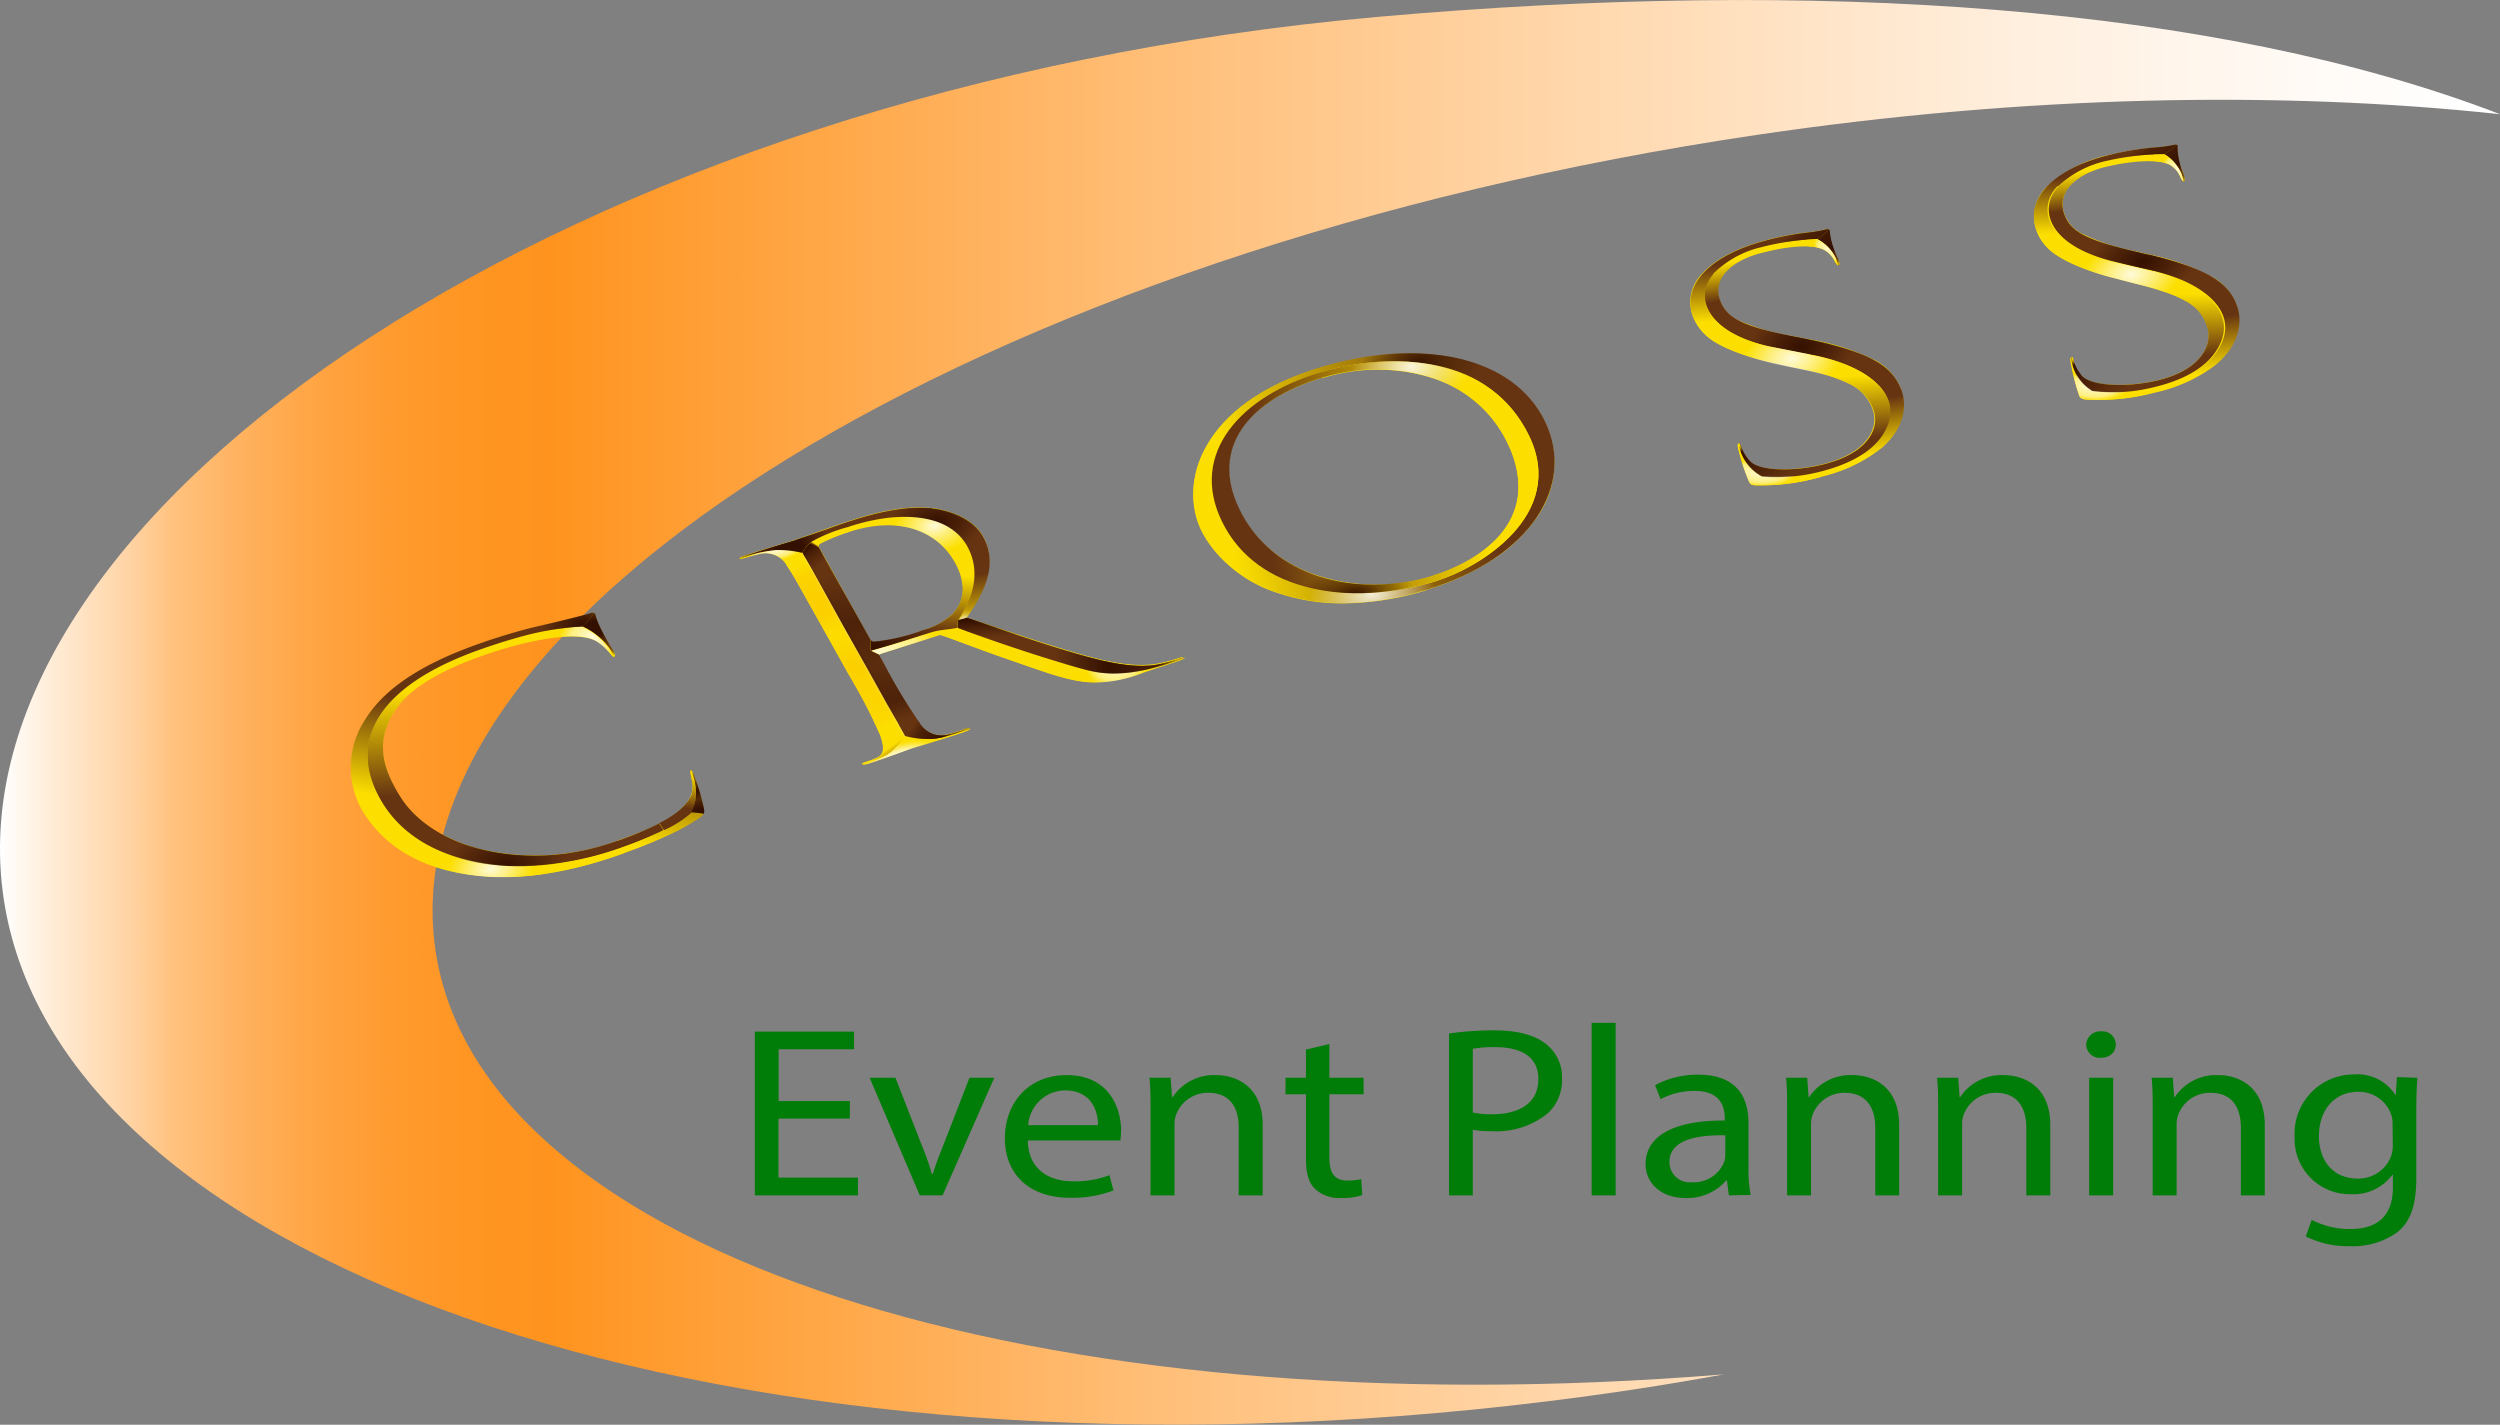 <svg id="Layer_1" data-name="Layer 1" xmlns="http://www.w3.org/2000/svg" xmlns:xlink="http://www.w3.org/1999/xlink" viewBox="0 0 302.25 172.25"><rect x="0" y="0" width="302.25" height="172.25" fill="#808080" stroke="none"/><defs><style>.cls-1{fill:url(#linear-gradient);}.cls-2{fill:#007c09;}.cls-3{fill:#fcdf00;}.cls-4{fill:#663411;}.cls-5{fill:url(#linear-gradient-2);}.cls-6{fill:url(#linear-gradient-3);}.cls-7{fill:url(#linear-gradient-4);}.cls-8{fill:url(#linear-gradient-5);}.cls-9{fill:url(#linear-gradient-6);}.cls-10{fill:url(#radial-gradient);}.cls-11{fill:url(#radial-gradient-2);}.cls-12{fill:url(#radial-gradient-3);}.cls-13{fill:url(#linear-gradient-7);}.cls-14{fill:url(#linear-gradient-8);}.cls-15{fill:url(#linear-gradient-9);}.cls-16{fill:url(#radial-gradient-4);}.cls-17{fill:url(#linear-gradient-10);}.cls-18{fill:url(#linear-gradient-11);}.cls-19{fill:url(#linear-gradient-12);}.cls-20{fill:url(#linear-gradient-13);}.cls-21{fill:url(#linear-gradient-14);}.cls-22{fill:url(#linear-gradient-15);}.cls-23{fill:url(#linear-gradient-16);}.cls-24{fill:url(#radial-gradient-5);}.cls-25{fill:url(#radial-gradient-6);}.cls-26{fill:url(#radial-gradient-7);}.cls-27{fill:url(#linear-gradient-17);}.cls-28{fill:url(#linear-gradient-18);}.cls-29{fill:url(#linear-gradient-19);}.cls-30{fill:url(#linear-gradient-20);}.cls-31{fill:url(#linear-gradient-21);}.cls-32{fill:url(#radial-gradient-8);}.cls-33{fill:url(#radial-gradient-9);}.cls-34{fill:url(#radial-gradient-10);}.cls-35{fill:url(#radial-gradient-11);}.cls-36{fill:url(#radial-gradient-12);}.cls-37{fill:url(#radial-gradient-13);}.cls-38{fill:url(#radial-gradient-14);}.cls-39{fill:url(#linear-gradient-22);}.cls-40{fill:url(#linear-gradient-23);}.cls-41{fill:url(#radial-gradient-15);}.cls-42{fill:url(#radial-gradient-16);}.cls-43{fill:url(#radial-gradient-17);}.cls-44{fill:url(#radial-gradient-18);}.cls-45{fill:url(#linear-gradient-24);}.cls-46{fill:url(#linear-gradient-25);}.cls-47{fill:url(#linear-gradient-26);}.cls-48{fill:url(#radial-gradient-19);}.cls-49{fill:url(#radial-gradient-20);}.cls-50{fill:url(#radial-gradient-21);}.cls-51{fill:url(#linear-gradient-27);}.cls-52{fill:url(#radial-gradient-22);}.cls-53{fill:url(#linear-gradient-28);}.cls-54{fill:url(#linear-gradient-29);}.cls-55{fill:url(#linear-gradient-30);}.cls-56{fill:url(#linear-gradient-31);}.cls-57{fill:url(#radial-gradient-23);}.cls-58{fill:url(#radial-gradient-24);}.cls-59{fill:url(#radial-gradient-25);}.cls-60{fill:url(#linear-gradient-32);}.cls-61{fill:url(#radial-gradient-26);}.cls-62{fill:url(#linear-gradient-33);}</style><linearGradient id="linear-gradient" x1="92.74" y1="233.47" x2="394.99" y2="233.47" gradientUnits="userSpaceOnUse"><stop offset="0" stop-color="#fff"/><stop offset="0.02" stop-color="#ffedd8"/><stop offset="0.05" stop-color="#ffd5a7"/><stop offset="0.07" stop-color="#ffc17d"/><stop offset="0.1" stop-color="#ffb05b"/><stop offset="0.13" stop-color="#ffa340"/><stop offset="0.16" stop-color="#ff9a2d"/><stop offset="0.19" stop-color="#ff9522"/><stop offset="0.22" stop-color="#ff931e"/><stop offset="0.26" stop-color="#ff9b2e"/><stop offset="0.46" stop-color="#ffbe77"/><stop offset="0.65" stop-color="#ffdab2"/><stop offset="0.8" stop-color="#ffeedc"/><stop offset="0.92" stop-color="#fffaf5"/><stop offset="0.99" stop-color="#fff"/></linearGradient><linearGradient id="linear-gradient-2" x1="-9.11" y1="-5.74" x2="-7.71" y2="-5.74" gradientTransform="matrix(11.21, -4.52, -4.75, -8.89, 245.06, 153.66)" gradientUnits="userSpaceOnUse"><stop offset="0" stop-color="#663411"/><stop offset="0.38" stop-color="#663411"/><stop offset="0.77" stop-color="#fcdf00"/><stop offset="1" stop-color="#fcdf00"/></linearGradient><linearGradient id="linear-gradient-3" x1="-10.89" y1="6.87" x2="-9.53" y2="6.87" gradientTransform="matrix(2.41, -7.29, -8.75, -1.47, 260.43, 178.01)" gradientUnits="userSpaceOnUse"><stop offset="0" stop-color="#663411"/><stop offset="0.29" stop-color="#663411"/><stop offset="0.9" stop-color="#fcdf00"/><stop offset="1" stop-color="#fcdf00"/></linearGradient><linearGradient id="linear-gradient-4" x1="-7.91" y1="-3.04" x2="-6.38" y2="-3.04" gradientTransform="matrix(13.13, -5.3, -5.56, -10.41, 245.53, 153.46)" gradientUnits="userSpaceOnUse"><stop offset="0" stop-color="#663411"/><stop offset="0.31" stop-color="#663411"/><stop offset="0.73" stop-color="#fcdf00"/><stop offset="1" stop-color="#fcdf00"/></linearGradient><linearGradient id="linear-gradient-5" x1="-2.98" y1="3.4" x2="-1.66" y2="3.4" gradientTransform="matrix(0.26, -22.28, -27.25, 1.36, 248.39, 182.44)" gradientUnits="userSpaceOnUse"><stop offset="0" stop-color="#663411"/><stop offset="0.36" stop-color="#663411"/><stop offset="0.79" stop-color="#fcdf00"/><stop offset="1" stop-color="#fcdf00"/></linearGradient><linearGradient id="linear-gradient-6" x1="-2.95" y1="1.88" x2="-1.59" y2="1.88" gradientTransform="matrix(10.22, -28.34, -33.96, -6.4, 246.26, 182.05)" gradientUnits="userSpaceOnUse"><stop offset="0" stop-color="#fcdf00"/><stop offset="0.18" stop-color="#fcdf00"/><stop offset="0.48" stop-color="#663411"/><stop offset="0.8" stop-color="#663411"/><stop offset="1" stop-color="#fcdf00"/></linearGradient><radialGradient id="radial-gradient" cx="-30.5" cy="11.99" r="1" gradientTransform="matrix(3.89, -1.39, 1.54, 2.48, 264.7, 152.14)" gradientUnits="userSpaceOnUse"><stop offset="0" stop-color="#fff" stop-opacity="0.85"/><stop offset="0.68" stop-color="#fff" stop-opacity="0.5"/><stop offset="1" stop-color="#fff" stop-opacity="0"/></radialGradient><radialGradient id="radial-gradient-2" cx="-24.53" cy="-9.64" r="1" gradientTransform="matrix(4.84, -1.73, -1.92, -3.08, 252.33, 180.23)" gradientUnits="userSpaceOnUse"><stop offset="0" stop-color="#fff" stop-opacity="0.85"/><stop offset="0.42" stop-color="#fff" stop-opacity="0.5"/><stop offset="1" stop-color="#fff" stop-opacity="0"/></radialGradient><radialGradient id="radial-gradient-3" cx="-17.23" cy="6.77" r="1" gradientTransform="matrix(6.89, -2.47, 2.73, 4.39, 254, 179.92)" gradientUnits="userSpaceOnUse"><stop offset="0" stop-color="#341000"/><stop offset="0.5" stop-color="#341000" stop-opacity="0.5"/><stop offset="1" stop-color="#341000" stop-opacity="0"/></radialGradient><linearGradient id="linear-gradient-7" x1="-6.96" y1="15" x2="-5.65" y2="15" gradientTransform="matrix(-2.18, -4.09, -5.15, 2.08, 240.12, 186.53)" gradientUnits="userSpaceOnUse"><stop offset="0" stop-color="#341000"/><stop offset="0.2" stop-color="#341000"/><stop offset="0.39" stop-color="#341000" stop-opacity="0.5"/><stop offset="0.56" stop-color="#341000"/><stop offset="0.71" stop-color="#341000" stop-opacity="0.5"/><stop offset="0.8" stop-color="#341000" stop-opacity="0"/><stop offset="0.96" stop-color="#fcdf00"/><stop offset="1" stop-color="#fcdf00"/></linearGradient><linearGradient id="linear-gradient-8" x1="-10.87" y1="6.87" x2="-9.51" y2="6.87" gradientTransform="matrix(2.41, -7.29, -8.75, -1.47, 260.56, 177.62)" gradientUnits="userSpaceOnUse"><stop offset="0" stop-color="#663411"/><stop offset="0.19" stop-color="#663411"/><stop offset="0.57" stop-color="#fcdf00"/><stop offset="1" stop-color="#fcdf00"/></linearGradient><linearGradient id="linear-gradient-9" x1="5.95" y1="-16.57" x2="7.28" y2="-16.57" gradientTransform="matrix(2, 3.75, 4.73, -1.91, 230.14, 167.84)" gradientUnits="userSpaceOnUse"><stop offset="0" stop-color="#341000" stop-opacity="0.5"/><stop offset="0.16" stop-color="#341000"/><stop offset="0.47" stop-color="#341000"/><stop offset="0.62" stop-color="#341000" stop-opacity="0.5"/><stop offset="0.8" stop-color="#341000" stop-opacity="0"/><stop offset="1" stop-color="#fcdf00"/></linearGradient><radialGradient id="radial-gradient-4" cx="-25.7" cy="-10.1" r="1" gradientTransform="matrix(4.62, -1.65, -1.83, -2.94, 263.41, 150.66)" gradientUnits="userSpaceOnUse"><stop offset="0" stop-color="#341000"/><stop offset="0.54" stop-color="#341000" stop-opacity="0.5"/><stop offset="1" stop-color="#341000" stop-opacity="0"/></radialGradient><linearGradient id="linear-gradient-10" x1="0.15" y1="-4.07" x2="1.51" y2="-4.07" gradientTransform="matrix(16.18, 15.98, 20.69, -14.4, 264.15, 155.07)" gradientUnits="userSpaceOnUse"><stop offset="0" stop-color="#fcdf00"/><stop offset="0.03" stop-color="#fcdf00"/><stop offset="0.92" stop-color="#fcdf00"/><stop offset="0.98" stop-color="#663411"/><stop offset="1" stop-color="#663411"/></linearGradient><linearGradient id="linear-gradient-11" x1="7.87" y1="-25.29" x2="9.35" y2="-25.29" gradientTransform="matrix(1.71, 2.65, 3.36, -1.59, 283.86, 158.26)" gradientUnits="userSpaceOnUse"><stop offset="0" stop-color="#fcdf00"/><stop offset="0.3" stop-color="#fcdf00"/><stop offset="0.4" stop-color="#fcdf00"/><stop offset="0.92" stop-color="#fcdf00"/><stop offset="1" stop-color="#fcdf00"/></linearGradient><linearGradient id="linear-gradient-12" x1="-22.2" y1="2.96" x2="-20.96" y2="2.96" gradientTransform="matrix(2.95, -3.13, -3.63, -2.2, 278.29, 159.23)" gradientUnits="userSpaceOnUse"><stop offset="0" stop-color="#663411"/><stop offset="0.39" stop-color="#663411"/><stop offset="0.43" stop-color="#fcdf00"/><stop offset="1" stop-color="#fcdf00"/></linearGradient><linearGradient id="linear-gradient-13" x1="-5.91" y1="4.1" x2="-4.57" y2="4.1" gradientTransform="matrix(3.01, -11.86, -14.31, -1.64, 274.78, 161.53)" gradientUnits="userSpaceOnUse"><stop offset="0" stop-color="#663411"/><stop offset="0.13" stop-color="#663411"/><stop offset="0.56" stop-color="#fcdf00"/><stop offset="1" stop-color="#fcdf00"/></linearGradient><linearGradient id="linear-gradient-14" x1="4" y1="-5.5" x2="5.3" y2="-5.5" gradientTransform="matrix(1.37, 12.21, 15.04, -1.98, 273.95, 149.86)" gradientUnits="userSpaceOnUse"><stop offset="0" stop-color="#663411"/><stop offset="0.56" stop-color="#663411"/><stop offset="1" stop-color="#fcdf00"/></linearGradient><linearGradient id="linear-gradient-15" x1="1.75" y1="-4.49" x2="3.08" y2="-4.49" gradientTransform="matrix(7.36, 15.24, 19.17, -7.11, 262.81, 156.54)" gradientUnits="userSpaceOnUse"><stop offset="0" stop-color="#fcdf00"/><stop offset="0.02" stop-color="#fcdf00"/><stop offset="0.09" stop-color="#fccf00" stop-opacity="0.8"/><stop offset="0.32" stop-color="#fcc100" stop-opacity="0.5"/><stop offset="0.44" stop-color="#fccf00" stop-opacity="0.2"/><stop offset="0.61" stop-color="#fcc100" stop-opacity="0.5"/><stop offset="0.92" stop-color="#fccf00" stop-opacity="0.5"/><stop offset="0.99" stop-color="#fcde00" stop-opacity="0.98"/><stop offset="0.99" stop-color="#fcdf00"/><stop offset="1" stop-color="#fcdf00"/></linearGradient><linearGradient id="linear-gradient-16" x1="1.99" y1="-4.85" x2="3.32" y2="-4.85" gradientTransform="matrix(6.62, 13.71, 17.25, -6.4, 263.57, 158.11)" gradientUnits="userSpaceOnUse"><stop offset="0" stop-color="#341000" stop-opacity="0"/><stop offset="0.02" stop-color="#341000" stop-opacity="0"/><stop offset="0.14" stop-color="#341000" stop-opacity="0.2"/><stop offset="0.34" stop-color="#341000" stop-opacity="0.5"/><stop offset="0.63" stop-color="#341000" stop-opacity="0.2"/><stop offset="0.86" stop-color="#341000" stop-opacity="0.5"/><stop offset="0.99" stop-color="#341000" stop-opacity="0"/><stop offset="1" stop-color="#341000" stop-opacity="0"/></linearGradient><radialGradient id="radial-gradient-5" cx="-29.25" cy="23.01" r="1" gradientTransform="matrix(3.68, -0.55, 0.32, 2.43, 328.06, 155.9)" xlink:href="#radial-gradient"/><radialGradient id="radial-gradient-6" cx="-22.07" cy="9.57" r="1" gradientTransform="matrix(5.37, -1.78, 1.92, 3.44, 306.13, 138.31)" xlink:href="#radial-gradient-4"/><radialGradient id="radial-gradient-7" cx="-16.84" cy="7.3" r="1" gradientTransform="matrix(7.04, -2.33, 2.52, 4.51, 298.4, 153.42)" xlink:href="#radial-gradient-4"/><linearGradient id="linear-gradient-17" x1="5.13" y1="21.81" x2="6.66" y2="21.81" gradientTransform="matrix(-4.05, -1.74, -2.41, 3.45, 282.11, 170.81)" gradientUnits="userSpaceOnUse"><stop offset="0" stop-color="#fcdf00"/><stop offset="0.01" stop-color="#fcdf00"/><stop offset="0.22" stop-color="#341000" stop-opacity="0"/><stop offset="0.32" stop-color="#341000"/><stop offset="0.7" stop-color="#341000" stop-opacity="0.5"/><stop offset="0.88" stop-color="#341000" stop-opacity="0"/><stop offset="1" stop-color="#341000" stop-opacity="0"/></linearGradient><linearGradient id="linear-gradient-18" x1="-4.98" y1="-4.98" x2="-3.39" y2="-4.98" gradientTransform="matrix(14.2, -1.13, -0.39, -11.58, 289.17, 163.6)" gradientUnits="userSpaceOnUse"><stop offset="0" stop-color="#341000" stop-opacity="0"/><stop offset="0.28" stop-color="#341000"/><stop offset="0.55" stop-color="#341000" stop-opacity="0.5"/><stop offset="0.68" stop-color="#fcdf00"/><stop offset="1" stop-color="#fcdf00"/></linearGradient><linearGradient id="linear-gradient-19" x1="-13.79" y1="-6.06" x2="-12.21" y2="-6.06" gradientTransform="matrix(6.91, -2.56, -2.65, -5.49, 261.76, 147.14)" gradientUnits="userSpaceOnUse"><stop offset="0" stop-color="#fcdf00"/><stop offset="0.01" stop-color="#fcdf00"/><stop offset="0.17" stop-color="#341000" stop-opacity="0.5"/><stop offset="0.42" stop-color="#341000"/><stop offset="0.65" stop-color="#341000"/><stop offset="0.79" stop-color="#341000" stop-opacity="0.5"/><stop offset="0.94" stop-color="#341000" stop-opacity="0"/><stop offset="1" stop-color="#341000" stop-opacity="0"/></linearGradient><linearGradient id="linear-gradient-20" x1="0.16" y1="-22.52" x2="1.53" y2="-22.52" gradientTransform="matrix(3.03, 2.74, 3.56, -2.68, 269.4, 153.16)" gradientUnits="userSpaceOnUse"><stop offset="0" stop-color="#341000"/><stop offset="0.18" stop-color="#341000" stop-opacity="0.5"/><stop offset="0.48" stop-color="#341000" stop-opacity="0"/><stop offset="1" stop-color="#341000" stop-opacity="0"/></linearGradient><linearGradient id="linear-gradient-21" x1="12.74" y1="-13.5" x2="14.02" y2="-13.5" gradientTransform="matrix(0.15, 4.43, 5.44, -0.44, 284.48, 159.7)" gradientUnits="userSpaceOnUse"><stop offset="0" stop-color="#341000"/><stop offset="0.18" stop-color="#341000" stop-opacity="0.5"/><stop offset="0.4" stop-color="#341000" stop-opacity="0"/><stop offset="1" stop-color="#341000" stop-opacity="0"/></linearGradient><radialGradient id="radial-gradient-8" cx="-25.66" cy="11.12" r="1" gradientTransform="matrix(4.62, -1.53, 1.65, 2.96, 305.94, 138.75)" gradientUnits="userSpaceOnUse"><stop offset="0" stop-color="#fff" stop-opacity="0.85"/><stop offset="0.38" stop-color="#fff" stop-opacity="0.5"/><stop offset="1" stop-color="#fff" stop-opacity="0"/></radialGradient><radialGradient id="radial-gradient-9" cx="-32.6" cy="34.45" r="1" gradientTransform="matrix(3.52, -0.82, 0.43, 1.32, 286.49, 141.62)" gradientUnits="userSpaceOnUse"><stop offset="0" stop-color="#fff" stop-opacity="0.85"/><stop offset="0.62" stop-color="#fff" stop-opacity="0.5"/><stop offset="1" stop-color="#fff" stop-opacity="0"/></radialGradient><radialGradient id="radial-gradient-10" cx="-26.05" cy="19.28" r="1" gradientTransform="matrix(4.55, -1.51, 0.95, 1.71, 301.83, 166.86)" gradientUnits="userSpaceOnUse"><stop offset="0" stop-color="#fff" stop-opacity="0.85"/><stop offset="0.42" stop-color="#fff" stop-opacity="0.85"/><stop offset="1" stop-color="#fff" stop-opacity="0"/></radialGradient><radialGradient id="radial-gradient-11" cx="-16.4" cy="7.11" r="1" gradientTransform="matrix(7.23, -2.4, 2.59, 4.63, 298.48, 154.02)" xlink:href="#radial-gradient"/><radialGradient id="radial-gradient-12" cx="-64.32" cy="27.88" r="1" gradientTransform="matrix(1.84, -0.61, 0.66, 1.18, 309.2, 150.21)" gradientUnits="userSpaceOnUse"><stop offset="0" stop-color="#fcffff" stop-opacity="0.85"/><stop offset="0.07" stop-color="#fcffff" stop-opacity="0.85"/><stop offset="1" stop-color="#e0bf03" stop-opacity="0"/></radialGradient><radialGradient id="radial-gradient-13" cx="2.67" cy="-150.78" r="1" gradientTransform="matrix(6.88, 12.31, 0.79, -0.26, 296.36, 153.42)" gradientUnits="userSpaceOnUse"><stop offset="0" stop-color="#341000" stop-opacity="0.5"/><stop offset="1" stop-color="#341000" stop-opacity="0"/></radialGradient><radialGradient id="radial-gradient-14" cx="0.55" cy="-199.68" r="1" gradientTransform="matrix(33.25, 59.48, 0.59, -0.2, 296.2, 153.14)" gradientUnits="userSpaceOnUse"><stop offset="0" stop-color="#fff" stop-opacity="0.7"/><stop offset="0.94" stop-color="#fff" stop-opacity="0"/><stop offset="1" stop-color="#fff" stop-opacity="0"/></radialGradient><linearGradient id="linear-gradient-22" x1="233.47" y1="186.26" x2="268.99" y2="186.26" gradientTransform="matrix(1.18, -0.19, 0.15, 0.97, -67.15, 72.51)" gradientUnits="userSpaceOnUse"><stop offset="0" stop-color="#fcdf00"/><stop offset="0.11" stop-color="#fcdf00"/><stop offset="0.86" stop-color="#663411"/><stop offset="1" stop-color="#663411"/></linearGradient><linearGradient id="linear-gradient-23" x1="234.97" y1="186.16" x2="267.89" y2="186.16" gradientTransform="matrix(1.18, -0.19, 0.15, 0.97, -67.15, 72.51)" gradientUnits="userSpaceOnUse"><stop offset="0" stop-color="#663411"/><stop offset="0.19" stop-color="#663411"/><stop offset="0.85" stop-color="#fcdf00"/><stop offset="1" stop-color="#fcdf00"/></linearGradient><radialGradient id="radial-gradient-15" cx="-16.29" cy="7.85" r="1" gradientTransform="matrix(7.25, -2.18, 2.28, 4.66, 358.84, 147)" gradientUnits="userSpaceOnUse"><stop offset="0" stop-color="#fff" stop-opacity="0.85"/><stop offset="0.4" stop-color="#fff" stop-opacity="0.5"/><stop offset="1" stop-color="#fff" stop-opacity="0"/></radialGradient><radialGradient id="radial-gradient-16" cx="-17.26" cy="8.31" r="1" gradientTransform="matrix(6.84, -2.06, 2.15, 4.4, 364.49, 119.39)" gradientUnits="userSpaceOnUse"><stop offset="0" stop-color="#341000"/><stop offset="0.49" stop-color="#341000" stop-opacity="0.5"/><stop offset="1" stop-color="#341000" stop-opacity="0"/></radialGradient><radialGradient id="radial-gradient-17" cx="-16.82" cy="8.1" r="1" gradientTransform="matrix(7.02, -2.12, 2.2, 4.52, 363.64, 119.42)" xlink:href="#radial-gradient-15"/><radialGradient id="radial-gradient-18" cx="-14.41" cy="16.69" r="1" gradientTransform="matrix(7.13, -0.78, 0.15, 3.65, 356.72, 147.17)" gradientUnits="userSpaceOnUse"><stop offset="0" stop-color="#341000"/><stop offset="0.44" stop-color="#341000" stop-opacity="0.5"/><stop offset="1" stop-color="#341000" stop-opacity="0"/></radialGradient><linearGradient id="linear-gradient-24" x1="-50.65" y1="-78.75" x2="-49.03" y2="-78.75" gradientTransform="matrix(1.03, -0.3, -0.3, -0.83, 331.53, 123.2)" gradientUnits="userSpaceOnUse"><stop offset="0" stop-color="#fcdf00"/><stop offset="0.93" stop-color="#fcdf00"/><stop offset="1" stop-color="#fcdf00"/></linearGradient><linearGradient id="linear-gradient-25" x1="-2.48" y1="1.7" x2="-1.17" y2="1.7" gradientTransform="matrix(-3.16, -19.79, -24.47, 3.96, 346.92, 147.74)" gradientUnits="userSpaceOnUse"><stop offset="0" stop-color="#fcdf00"/><stop offset="0.01" stop-color="#fcdf00"/><stop offset="0.26" stop-color="#663411"/><stop offset="0.82" stop-color="#663411"/><stop offset="0.99" stop-color="#fcdf00"/><stop offset="1" stop-color="#fcdf00"/></linearGradient><linearGradient id="linear-gradient-26" x1="-3.11" y1="1.66" x2="-1.79" y2="1.66" gradientTransform="matrix(0.04, -17.14, -20.99, 1.14, 344.16, 145.91)" gradientUnits="userSpaceOnUse"><stop offset="0" stop-color="#663411"/><stop offset="0.02" stop-color="#663411"/><stop offset="0.35" stop-color="#fcdf00"/><stop offset="0.68" stop-color="#fcdf00"/><stop offset="0.98" stop-color="#663411"/><stop offset="1" stop-color="#663411"/></linearGradient><radialGradient id="radial-gradient-19" cx="-79.35" cy="15.1" r="1" gradientTransform="matrix(1.49, -0.61, 1.19, 1.55, 414.2, 105.59)" gradientUnits="userSpaceOnUse"><stop offset="0" stop-color="#fff" stop-opacity="0.85"/><stop offset="0.73" stop-color="#fff" stop-opacity="0.5"/><stop offset="1" stop-color="#fff" stop-opacity="0"/></radialGradient><radialGradient id="radial-gradient-20" cx="-18.5" cy="44.39" r="1" gradientTransform="matrix(4.18, 0.21, -0.52, 1.71, 406.18, 132.42)" gradientUnits="userSpaceOnUse"><stop offset="0" stop-color="#fff" stop-opacity="0.85"/><stop offset="0.71" stop-color="#fff" stop-opacity="0.5"/><stop offset="1" stop-color="#fff" stop-opacity="0"/></radialGradient><radialGradient id="radial-gradient-21" cx="-18.77" cy="10.12" r="1" gradientTransform="matrix(6.23, -1.67, 1.65, 4.04, 410.79, 117.02)" xlink:href="#radial-gradient-4"/><linearGradient id="linear-gradient-27" x1="-3.21" y1="-11.69" x2="-1.75" y2="-11.69" gradientTransform="matrix(-4.24, -2.62, 3.97, -3.57, 348.05, 129.1)" gradientUnits="userSpaceOnUse"><stop offset="0" stop-color="#fcdf00"/><stop offset="0.01" stop-color="#fcdf00"/><stop offset="0.13" stop-color="#341000" stop-opacity="0"/><stop offset="0.29" stop-color="#341000"/><stop offset="0.8" stop-color="#341000" stop-opacity="0.5"/><stop offset="1" stop-color="#341000" stop-opacity="0"/></linearGradient><radialGradient id="radial-gradient-22" cx="-20.47" cy="11.04" r="1" gradientTransform="matrix(5.71, -1.53, 1.51, 3.7, 409.6, 118.53)" gradientUnits="userSpaceOnUse"><stop offset="0" stop-color="#fff" stop-opacity="0.85"/><stop offset="0.46" stop-color="#fff" stop-opacity="0.5"/><stop offset="1" stop-color="#fff" stop-opacity="0"/></radialGradient><linearGradient id="linear-gradient-28" x1="3.75" y1="-13.2" x2="5.2" y2="-13.2" gradientTransform="matrix(3.8, 2.95, 3.87, -3.32, 340.81, 145.5)" gradientUnits="userSpaceOnUse"><stop offset="0" stop-color="#fcdf00"/><stop offset="0.11" stop-color="#341000"/><stop offset="0.54" stop-color="#341000" stop-opacity="0.5"/><stop offset="1" stop-color="#341000" stop-opacity="0"/></linearGradient><linearGradient id="linear-gradient-29" x1="-33.88" y1="-81.64" x2="-32.27" y2="-81.64" gradientTransform="matrix(1.05, -0.26, -0.25, -0.84, 357.99, 115.72)" xlink:href="#linear-gradient-24"/><linearGradient id="linear-gradient-30" x1="-2.49" y1="0.95" x2="-1.17" y2="0.95" gradientTransform="matrix(-1.97, -19.96, -24.6, 2.97, 371.85, 140.92)" xlink:href="#linear-gradient-25"/><linearGradient id="linear-gradient-31" x1="-3.01" y1="0.79" x2="-1.69" y2="0.79" gradientTransform="matrix(1.07, -17.17, -20.97, 0.3, 369.21, 138.98)" xlink:href="#linear-gradient-26"/><radialGradient id="radial-gradient-23" cx="-78.05" cy="17.44" r="1" gradientTransform="matrix(1.52, -0.57, 1.07, 1.6, 456.07, 95.39)" xlink:href="#radial-gradient-19"/><radialGradient id="radial-gradient-24" cx="-17.19" cy="45.88" gradientTransform="matrix(4.13, 0.35, -0.64, 1.7, 446.17, 122.09)" xlink:href="#radial-gradient-20"/><radialGradient id="radial-gradient-25" cx="-18.26" cy="11.04" r="1" gradientTransform="matrix(6.3, -1.47, 1.35, 4.11, 451.85, 106.76)" xlink:href="#radial-gradient-4"/><linearGradient id="linear-gradient-32" x1="-5.35" y1="-9.32" x2="-3.9" y2="-9.32" gradientTransform="matrix(-4.06, -2.8, 4.17, -3.42, 374.08, 122.3)" xlink:href="#linear-gradient-27"/><radialGradient id="radial-gradient-26" cx="-19.91" cy="12.04" r="1" gradientTransform="matrix(5.78, -1.35, 1.24, 3.77, 450.56, 108.24)" xlink:href="#radial-gradient-22"/><linearGradient id="linear-gradient-33" x1="5.84" y1="-10.54" x2="7.27" y2="-10.54" gradientTransform="matrix(3.61, 3.11, 4.06, -3.17, 365.89, 138.44)" xlink:href="#linear-gradient-28"/></defs><path class="cls-1" d="M145.39,262.24c-6-40.57,65.65-84.73,160-98.63,32.22-4.75,62.92-5.34,89.62-2.46-34.51-13.27-82.9-16.45-135.71-11.77C162,158,87.31,208.79,93.05,255s89.48,73.85,187,61.73q10.76-1.33,21.11-3.23C218.27,320.27,150.82,299.06,145.39,262.24Z" transform="translate(-92.74 -147.34)"/><path class="cls-2" d="M195.48,282.58h-8.62v7.13h9.61v2.15H184v-19.8h12v2.14h-9.12v6.26h8.62Z" transform="translate(-92.74 -147.34)"/><path class="cls-2" d="M201,277.64l3.12,8a33.48,33.48,0,0,1,1.29,3.64h.1c.36-1.17.82-2.35,1.34-3.64l3.1-8h3l-6.25,14.22h-2.76l-6.06-14.22Z" transform="translate(-92.74 -147.34)"/><path class="cls-2" d="M217,285.22c.06,3.5,2.56,4.94,5.46,4.94a11.61,11.61,0,0,0,4.41-.74l.49,1.85a14.25,14.25,0,0,1-5.29.88c-4.91,0-7.84-2.88-7.84-7.17s2.83-7.66,7.47-7.66c5.2,0,6.58,4.08,6.58,6.7a9.54,9.54,0,0,1-.09,1.2Zm8.49-1.85c0-1.65-.76-4.2-4-4.2a4.51,4.51,0,0,0-4.44,4.2Z" transform="translate(-92.74 -147.34)"/><path class="cls-2" d="M231.84,281.49c0-1.47,0-2.67-.13-3.85h2.56l.17,2.35h.07a6,6,0,0,1,5.26-2.67c2.2,0,5.63,1.17,5.63,6.05v8.49h-2.9v-8.2c0-2.29-.95-4.2-3.69-4.2a4.08,4.08,0,0,0-3.88,2.65,3.36,3.36,0,0,0-.19,1.2v8.55h-2.9Z" transform="translate(-92.74 -147.34)"/><path class="cls-2" d="M253.46,273.56v4.08h4.14v2h-4.14v7.67c0,1.76.56,2.76,2.17,2.76a7.15,7.15,0,0,0,1.68-.18l.13,1.94a7.78,7.78,0,0,1-2.57.35,4.28,4.28,0,0,1-3.12-1.08c-.83-.77-1.12-2-1.12-3.71v-7.75h-2.47v-2h2.47v-3.41Z" transform="translate(-92.74 -147.34)"/><path class="cls-2" d="M267.93,272.29a38.11,38.11,0,0,1,5.5-.38c2.83,0,4.9.59,6.22,1.65a5.06,5.06,0,0,1,1.94,4.14,5.48,5.48,0,0,1-1.71,4.23,9.86,9.86,0,0,1-6.78,2.17,11.41,11.41,0,0,1-2.3-.17v7.93h-2.87Zm2.87,9.55a10.44,10.44,0,0,0,2.37.21c3.45,0,5.56-1.5,5.56-4.23s-2.08-3.88-5.23-3.88a14.05,14.05,0,0,0-2.7.2Z" transform="translate(-92.74 -147.34)"/><path class="cls-2" d="M285.17,271h2.9v20.86h-2.9Z" transform="translate(-92.74 -147.34)"/><path class="cls-2" d="M301.76,291.86l-.23-1.79h-.1a6.21,6.21,0,0,1-4.87,2.11c-3.23,0-4.87-2-4.87-4.08,0-3.44,3.42-5.32,9.57-5.29v-.29c0-1.18-.36-3.29-3.62-3.29a8.7,8.7,0,0,0-4.14,1l-.66-1.7a10.86,10.86,0,0,1,5.23-1.26c4.87,0,6.06,3,6.06,5.81v5.32a17.71,17.71,0,0,0,.26,3.41Zm-.43-7.26c-3.16-.06-6.75.44-6.75,3.21a2.44,2.44,0,0,0,2.74,2.46,3.93,3.93,0,0,0,3.84-2.38,2.4,2.4,0,0,0,.17-.82Z" transform="translate(-92.74 -147.34)"/><path class="cls-2" d="M308.8,281.49c0-1.47,0-2.67-.13-3.85h2.56l.17,2.35h.06a6,6,0,0,1,5.27-2.67c2.2,0,5.62,1.17,5.62,6.05v8.49h-2.89v-8.2c0-2.29-1-4.2-3.69-4.2a4.07,4.07,0,0,0-3.88,2.65,3.35,3.35,0,0,0-.2,1.2v8.55H308.8Z" transform="translate(-92.74 -147.34)"/><path class="cls-2" d="M327.06,281.49c0-1.47,0-2.67-.13-3.85h2.56l.17,2.35h.06a6,6,0,0,1,5.27-2.67c2.2,0,5.63,1.17,5.63,6.05v8.49h-2.9v-8.2c0-2.29-1-4.2-3.68-4.2a4.08,4.08,0,0,0-3.89,2.65,3.36,3.36,0,0,0-.19,1.2v8.55h-2.9Z" transform="translate(-92.74 -147.34)"/><path class="cls-2" d="M348.54,273.64c0,.89-.69,1.59-1.84,1.59a1.63,1.63,0,0,1-1.74-1.59,1.68,1.68,0,0,1,1.81-1.61A1.62,1.62,0,0,1,348.54,273.64Zm-3.22,18.22V277.64h2.9v14.22Z" transform="translate(-92.74 -147.34)"/><path class="cls-2" d="M353,281.49c0-1.47,0-2.67-.13-3.85h2.56l.17,2.35h.06a6,6,0,0,1,5.27-2.67c2.2,0,5.62,1.17,5.62,6.05v8.49h-2.89v-8.2c0-2.29-.95-4.2-3.69-4.2a4.08,4.08,0,0,0-3.88,2.65,3.35,3.35,0,0,0-.2,1.2v8.55H353Z" transform="translate(-92.74 -147.34)"/><path class="cls-2" d="M385,277.64c-.07,1-.13,2.17-.13,3.91v8.25c0,3.26-.73,5.26-2.27,6.5a9.15,9.15,0,0,1-5.79,1.7,11.19,11.19,0,0,1-5.3-1.18l.72-2a9.94,9.94,0,0,0,4.68,1.11c3,0,5.13-1.38,5.13-5v-1.59H382a5.87,5.87,0,0,1-5.06,2.38,6.67,6.67,0,0,1-6.78-6.93,7.16,7.16,0,0,1,7.17-7.55,5.43,5.43,0,0,1,5,2.46h.06l.14-2.14Zm-3,5.61a3.31,3.31,0,0,0-.17-1.17,4.13,4.13,0,0,0-4-2.74c-2.76,0-4.73,2.09-4.73,5.38,0,2.79,1.58,5.11,4.7,5.11a4.23,4.23,0,0,0,4-2.64,4.16,4.16,0,0,0,.23-1.38Z" transform="translate(-92.74 -147.34)"/><path class="cls-3" d="M168.25,250.46a49.46,49.46,0,0,1-10.47,2.65A30.88,30.88,0,0,1,149,253c-5.63-.89-9.77-3.41-12.32-7.5a10.26,10.26,0,0,1-1.46-4.64,10.82,10.82,0,0,1,1.65-6.42c2.25-3.7,6.69-6.7,13.58-9.16a67.55,67.55,0,0,1,7.74-2.29c1.13-.25,5.09-1.18,6-1.52a.69.69,0,0,1,.34,0,.22.22,0,0,1,.15.16l0,.07c.13.55.36,1.46,2.12,4.28.41.66.21.75.19.76s-.28-.17-.54-.51l0,0a7,7,0,0,0-1.53-1.45c-1-.65-2.88-.78-5.52-.39a46.89,46.89,0,0,0-8.59,2.28,31,31,0,0,0-7.37,3.6,11.1,11.1,0,0,0-3.05,3.08,7.71,7.71,0,0,0-1.31,5.26,12.32,12.32,0,0,0,2,5,12.79,12.79,0,0,0,4.2,4.06,19.82,19.82,0,0,0,6.23,2.48A28.81,28.81,0,0,0,167.33,249c4-1.42,8-3,9-5.62a3.45,3.45,0,0,0,0-1.91l-.06-.37V241c-.06-.35-.09-.5,0-.53h0c.08,0,.2.2.31.46l0,.09a20.38,20.38,0,0,1,1.2,4c.07.63,0,.72-.54,1.15a40.71,40.71,0,0,1-9.05,4.24" transform="translate(-92.74 -147.34)"/><path class="cls-4" d="M173,247.65l-.51-.81-.1,0,.51.81.1,0" transform="translate(-92.74 -147.34)"/><path class="cls-5" d="M177.83,245.72a1.2,1.2,0,0,0,0-.65,24.62,24.62,0,0,0-1.23-4.11c-.11-.29-.25-.52-.36-.48h0c1.14,2.67.49,4.19,0,5.08.54,0,1.05.08,1.54.15" transform="translate(-92.74 -147.34)"/><path class="cls-6" d="M176.29,245.57c.45-.89,1.1-2.41,0-5.08-.08.06-.1.24,0,.61a4.33,4.33,0,0,1,.13,2.25c-.59,1.42-2.06,2.54-3.9,3.49l.53.85a13,13,0,0,0,3.31-2.12" transform="translate(-92.74 -147.34)"/><path class="cls-7" d="M164.56,221.45a15.19,15.19,0,0,1-1.35,1.63h0a8.05,8.05,0,0,1,3.84,3.65c.08-.07.1-.27-.2-.77-1.85-3-2-3.83-2.14-4.35a.24.24,0,0,0-.15-.16" transform="translate(-92.74 -147.34)"/><path class="cls-8" d="M167.32,249c-11.08,4-22.28.93-26.2-5.37-2.1-3.36-3.05-6.6-.7-10.26,1.11-1.77,3.52-4.21,10.4-6.67,6.16-2.2,12.11-3.12,14.16-1.76a6.2,6.2,0,0,1,1.46,1.33c.34.44.48.55.58.52l0,0a8.05,8.05,0,0,0-3.84-3.65,42.67,42.67,0,0,0-12.64,2.86c-13.31,4.76-15.69,11.91-11.55,18.56,5.07,8.14,17.74,9.27,28.74,5.34a50,50,0,0,0,5.22-2.15l-.53-.85a42.64,42.64,0,0,1-5.13,2.13" transform="translate(-92.74 -147.34)"/><path class="cls-9" d="M173,247.69a50,50,0,0,1-5.22,2.15c-11,3.93-23.67,2.8-28.74-5.34-4.14-6.65-1.76-13.8,11.55-18.56,1.85-.66,3.51-1.18,5-1.59a34.64,34.64,0,0,1,7.62-1.27h0a15.19,15.19,0,0,0,1.35-1.63.58.58,0,0,0-.38,0c-.93.33-4.85,1.25-6,1.51-1,.22-2,.48-2.95.75-1.77.5-3.47,1.06-4.81,1.54-8,2.85-11.71,6.09-13.59,9.17a10.48,10.48,0,0,0-.19,11.07c1.95,3.13,5.53,6.45,12.34,7.52,5.55.87,11.54.22,19.3-2.56,1.7-.61,3.52-1.33,5.16-2.09a24.11,24.11,0,0,0,3.9-2.16,1.83,1.83,0,0,0,.51-.51c-.49-.07-1-.12-1.54-.15a13,13,0,0,1-3.31,2.12" transform="translate(-92.74 -147.34)"/><path class="cls-10" d="M163.21,223.08a34.1,34.1,0,0,0-7,1.1l.47.76c3.77-.84,6.9-.95,8.27,0a6.2,6.2,0,0,1,1.46,1.33c.34.44.48.55.58.52l0,0a8.05,8.05,0,0,0-3.84-3.65" transform="translate(-92.74 -147.34)"/><path class="cls-11" d="M140.62,246.59l-2.54.91c2.14,2.44,5.5,4.69,10.88,5.54s11.31.24,18.86-2.41l-.41-.67c-9.9,3.43-21,2.77-26.79-3.37" transform="translate(-92.74 -147.34)"/><path class="cls-12" d="M167.32,249c-10.86,3.89-21.84,1-26-5l-2.18.78c5.16,7.92,17.69,9,28.58,5.1l1.06-.39-.52-.84-1,.35" transform="translate(-92.74 -147.34)"/><path class="cls-13" d="M177.83,245.72a1.2,1.2,0,0,0,0-.65,24.62,24.62,0,0,0-1.23-4.11c-.11-.29-.25-.52-.36-.48h0c1.14,2.67.49,4.19,0,5.08.54,0,1.05.08,1.54.15" transform="translate(-92.74 -147.34)"/><path class="cls-14" d="M176.29,245.57c.45-.89,1.1-2.41,0-5.08-.08.06-.1.24,0,.61a4.33,4.33,0,0,1,.13,2.25c-.59,1.42-2.06,2.54-3.9,3.49l.53.85a13,13,0,0,0,3.31-2.12" transform="translate(-92.74 -147.34)"/><path class="cls-15" d="M164.56,221.45a15.19,15.19,0,0,1-1.35,1.63h0a8.05,8.05,0,0,1,3.84,3.65c.08-.07.1-.27-.2-.77-1.85-3-2-3.83-2.14-4.35a.24.24,0,0,0-.15-.16" transform="translate(-92.74 -147.34)"/><path class="cls-16" d="M155.59,224.35a34.64,34.64,0,0,1,7.62-1.27h0a15.19,15.19,0,0,0,1.35-1.63.58.58,0,0,0-.38,0c-.93.33-4.85,1.25-6,1.51-1,.22-2,.48-2.95.75l-.11,0,.38.61.11,0" transform="translate(-92.74 -147.34)"/><path class="cls-3" d="M195.37,211.64A24.4,24.4,0,0,0,192,213l0,0c-.22.15-.37.25-.24.49L198,224.76c.07.14.23.17.44.19a23.12,23.12,0,0,0,5.9-1.4,9,9,0,0,0,3.59-2c1.52-1.55,1.64-3.88.32-6.24a8.52,8.52,0,0,0-5.2-4.13,13.07,13.07,0,0,0-7.66.41m35.56,17a17.32,17.32,0,0,1-6,1.21c-2.47,0-5-.91-8.84-2.25l-1-.35c-1.77-.61-3.66-1.3-5.33-1.92-1.34-.49-2.5-.92-3.23-1.17a.79.79,0,0,0-.49,0l-7,2.23c-.18.06-.19.08-.11.22l.52.94a68.23,68.23,0,0,0,4.35,7.19,3.13,3.13,0,0,0,3.29,1.47,14,14,0,0,0,1.59-.44l.46-.16.35-.11c.29-.1.42-.09.44-.05s0,.13-1.06.49c-1.9.63-4.21,1.33-5.32,1.66l-.66.2-.87.31c-1.16.42-3.1,1.13-4.21,1.5-.78.25-.87.17-.88.15s.05-.12.34-.22a10.75,10.75,0,0,0,1.55-.59c1-.5.62-1.7.31-2.67a63.52,63.52,0,0,0-3.82-7.36l-3.3-5.91c-2.93-5.23-3.44-6.18-4.14-7.22a3,3,0,0,0-3.56-1.42,14,14,0,0,0-1.5.42c-.54.17-.68.17-.7.13s.14-.19.74-.39c1.87-.62,4-1.26,5.14-1.6l.85-.26,1.75-.62c1.42-.51,3.36-1.2,4.38-1.53,3.15-1.05,6.85-2.07,10.4-1.7,1.69.17,4.88,1.07,6.16,3.35,1.52,2.73.88,5.86-2,9.84,0,0,0,0,0,0l2.24.76c5.25,1.76,9.78,3.28,13.47,4.22,3.36.84,5.87,1,7.9.53a18.19,18.19,0,0,0,2.1-.58c.37-.12.49-.07.5-.05s-.08.17-1.16.53l-3.73,1.23" transform="translate(-92.74 -147.34)"/><path class="cls-3" d="M205,236.69a11.46,11.46,0,0,1-2.85-.36,9,9,0,0,1-1.52,1.78c-.89.8-1.74,1-3.64,1.67,0,0,.19.08.91-.16,1.57-.52,4.82-1.71,5.08-1.8s3.46-1,6-1.86c1.1-.37,1.1-.49,1.08-.52-2.78.92-3.62,1.25-5,1.25" transform="translate(-92.74 -147.34)"/><path class="cls-17" d="M186.73,213.84a15,15,0,0,0-4.57,1.07v0c0,.06.27,0,.74-.13a14,14,0,0,1,1.51-.42,3,3,0,0,1,3.52,1.42c.71,1,1.23,2,4.16,7.21l2.15,3.84,1.15,2.07a65.42,65.42,0,0,1,3.81,7.37c.33,1,.65,2.17-.32,2.65a12.28,12.28,0,0,1-1.54.59c-.36.12-.38.2-.36.24h0c1.9-.63,2.75-.87,3.64-1.67a9,9,0,0,0,1.52-1.78l-5.6-10-6.8-12.16a13.75,13.75,0,0,0-3-.32" transform="translate(-92.74 -147.34)"/><path class="cls-18" d="M224.29,228.35c-4.85-1.22-12.79-4-15.79-5.12-.47.15-1.71.21-2.59.41s-4.66,1.49-7.86,2.36l1,.48s0,0,.13-.08l7-2.22a.64.64,0,0,1,.46,0c1.61.54,5.33,2,8.57,3.09,4.39,1.53,7.15,2.56,9.84,2.59a17.24,17.24,0,0,0,6-1.22l3.73-1.24c1.13-.37,1.21-.48,1.18-.55-2.3.77-6.92,2.62-11.55,1.46" transform="translate(-92.74 -147.34)"/><path class="cls-19" d="M209.56,235.48a19.77,19.77,0,0,1-2.39.71,3.07,3.07,0,0,1-3.25-1.47,67.35,67.35,0,0,1-4.33-7.19l-.53-.94a.41.41,0,0,1-.05-.11l-1-.48v-1.26l-6.29-11.24a.25.25,0,0,1,0-.23l-.8-.45a4.11,4.11,0,0,0-1.16,1.34l6.8,12.16,5.6,10a11.46,11.46,0,0,0,2.85.36c1.42,0,2.26-.33,5-1.25,0,0-.11-.08-.48,0" transform="translate(-92.74 -147.34)"/><path class="cls-20" d="M195.25,211.07a19.55,19.55,0,0,0-4.34,1.75l.8.45c0-.09.14-.15.27-.24a21.68,21.68,0,0,1,3.4-1.37c5.61-1.86,10.48-.49,12.82,3.71,1.43,2.55,1.08,4.81-.31,6.22a8.81,8.81,0,0,1-3.57,1.94,23.47,23.47,0,0,1-5.88,1.39.47.47,0,0,1-.4-.16V226c3.2-.87,7-2.17,7.86-2.36s2.12-.26,2.59-.41c.09,0,0-.68.12-.94,1-1.48,3.22-5.12,1.07-9-1.89-3.39-7.18-4.67-14.44-2.26" transform="translate(-92.74 -147.34)"/><path class="cls-4" d="M235.31,227a21.56,21.56,0,0,1-2.1.57c-1.65.39-4,.45-7.88-.53-4.2-1.07-9.44-2.88-15.71-5l-1,.27c-.09.25,0,.91-.12.94,3,1.13,10.94,3.9,15.79,5.12,4.63,1.16,9.25-.69,11.55-1.46h0s-.16-.07-.53.06" transform="translate(-92.74 -147.34)"/><path class="cls-21" d="M205.46,208.8c-3.49-.36-7.12.61-10.42,1.7-1.63.54-5.56,2-6.13,2.15-.37.12-3.42,1-6,1.86-.6.2-.79.33-.77.41a14.8,14.8,0,0,1,4.57-1.08,13.75,13.75,0,0,1,3,.32,4.11,4.11,0,0,1,1.16-1.34,19.55,19.55,0,0,1,4.34-1.75c7.26-2.41,12.55-1.13,14.44,2.26,2.15,3.84-.09,7.46-1.07,9l1-.27c3.16-4.35,3.4-7.38,2-9.86-1.29-2.31-4.52-3.19-6.17-3.36" transform="translate(-92.74 -147.34)"/><path class="cls-22" d="M187.82,215.64l.12.17c.7,1,1.22,2,4.15,7.2l3.3,5.91c1.59,2.84,2.93,5.23,3.59,6.8l2.38-.79-11.21-20.06-2.33.77" transform="translate(-92.74 -147.34)"/><path class="cls-23" d="M199.06,226.59a.41.41,0,0,1-.05-.11l-1-.48v-1.26L193.11,216l-2,.66,5.43,9.71,4.93,8.81,2.2-.72a79.94,79.94,0,0,1-4.09-6.88l-.53-.94" transform="translate(-92.74 -147.34)"/><path class="cls-24" d="M224.29,228.35c-.76-.19-1.6-.42-2.49-.68l-1.2,1.47a16.33,16.33,0,0,0,4.37.76,17.24,17.24,0,0,0,6-1.22l3.73-1.24c1.13-.37,1.21-.48,1.18-.55-2.3.77-6.92,2.62-11.55,1.46" transform="translate(-92.74 -147.34)"/><path class="cls-25" d="M211.63,212.16c-1.29-2.31-4.52-3.19-6.17-3.36a21.6,21.6,0,0,0-8,.94l.34.6c5.91-1.33,10.18,0,11.84,3,.08.14.15.29.22.43l2.08-.85a5.17,5.17,0,0,0-.36-.75" transform="translate(-92.74 -147.34)"/><path class="cls-26" d="M204.32,223.53a23.47,23.47,0,0,1-5.88,1.39.47.47,0,0,1-.4-.16V226c3.2-.87,7-2.17,7.86-2.36H206l-.25-.64a14.65,14.65,0,0,1-1.42.54" transform="translate(-92.74 -147.34)"/><path class="cls-27" d="M209.56,235.48a19.77,19.77,0,0,1-2.39.71,3.07,3.07,0,0,1-3.25-1.47,16.36,16.36,0,0,1-.94-1.34l-1.87,1.09,1,1.86a11.46,11.46,0,0,0,2.85.36c1.42,0,2.26-.33,5-1.25,0,0-.11-.08-.48,0" transform="translate(-92.74 -147.34)"/><path class="cls-28" d="M235.31,227a21.56,21.56,0,0,1-2.1.57c-1.65.39-4,.45-7.88-.53-2.25-.57-4.79-1.36-7.63-2.28l-.76,1.45c2.6.85,5.26,1.67,7.35,2.19,4.63,1.16,9.25-.69,11.55-1.46h0s-.16-.07-.53.06" transform="translate(-92.74 -147.34)"/><path class="cls-29" d="M188.91,212.65c-.37.12-3.42,1-6,1.86-.6.2-.79.33-.77.41a14.8,14.8,0,0,1,4.57-1.08,13.75,13.75,0,0,1,3,.32,4.11,4.11,0,0,1,1.16-1.34,9.33,9.33,0,0,1,2.44-1.11l-.13-.58-4.31,1.52" transform="translate(-92.74 -147.34)"/><path class="cls-30" d="M190.64,213.05a3.88,3.88,0,0,0-.89,1.11l2.44,4.37,1.74-1.11-2.16-3.87-1.13-.5" transform="translate(-92.74 -147.34)"/><path class="cls-31" d="M209.62,222l-1,.27c-.09.25,0,.91-.12.94,1.7.64,5,1.82,8.44,2.93l.76-1.45c-2.47-.81-5.17-1.72-8.08-2.69" transform="translate(-92.74 -147.34)"/><path class="cls-32" d="M209.69,213.33c-1.66-3-5.91-4.31-11.8-3l.37.65c4-.56,7.43.7,9.45,3.61l2.24-.75c-.08-.17-.16-.34-.26-.51" transform="translate(-92.74 -147.34)"/><path class="cls-33" d="M189.75,214.16a13.75,13.75,0,0,0-3-.32,15,15,0,0,0-4.57,1.07v0c0,.06.27,0,.74-.13a14,14,0,0,1,1.51-.42,3,3,0,0,1,3.4,1.24l2.32-.77-.38-.69" transform="translate(-92.74 -147.34)"/><path class="cls-34" d="M205,236.69a11.46,11.46,0,0,1-2.85-.36,9,9,0,0,1-1.52,1.78c-.89.8-1.74,1-3.64,1.67,0,0,.19.08.91-.16,1.57-.52,4.82-1.71,5.08-1.8s3.46-1,6-1.86c1.1-.37,1.1-.49,1.08-.52-2.78.92-3.62,1.25-5,1.25" transform="translate(-92.74 -147.34)"/><path class="cls-35" d="M198.05,226l1,.48s0,0,.13-.08l7-2.22h0l-.23-.52c-.89.21-4.67,1.49-7.83,2.35" transform="translate(-92.74 -147.34)"/><path class="cls-36" d="M208.62,222.29l1-.27a22.67,22.67,0,0,0,1.41-2.19H210a14.43,14.43,0,0,1-1.33,2.47" transform="translate(-92.74 -147.34)"/><path class="cls-37" d="M209.56,235.48a19.77,19.77,0,0,1-2.39.71,3.07,3.07,0,0,1-3.25-1.47,67.35,67.35,0,0,1-4.33-7.19l-.53-.94a.41.41,0,0,1-.05-.11l-1-.48v-1.26l-6.29-11.24a.25.25,0,0,1,0-.23l-.8-.45a4.11,4.11,0,0,0-1.16,1.34l6.8,12.16,5.6,10a11.46,11.46,0,0,0,2.85.36c1.42,0,2.26-.33,5-1.25,0,0-.11-.08-.48,0" transform="translate(-92.74 -147.34)"/><path class="cls-38" d="M186.73,213.84a15,15,0,0,0-4.57,1.07v0c0,.06.27,0,.74-.13a14,14,0,0,1,1.51-.42,3,3,0,0,1,3.52,1.42c.71,1,1.23,2,4.16,7.21l2.15,3.84,1.15,2.07a65.42,65.42,0,0,1,3.81,7.37c.33,1,.65,2.17-.32,2.65a12.28,12.28,0,0,1-1.54.59c-.36.12-.38.2-.36.24h0c1.9-.63,2.75-.87,3.64-1.67a9,9,0,0,0,1.52-1.78l-5.6-10-6.8-12.16a13.75,13.75,0,0,0-3-.32" transform="translate(-92.74 -147.34)"/><path class="cls-3" d="M252.59,193c-4.54,1.37-7.91,3.5-9.73,6.17a8.64,8.64,0,0,0-1.55,4.51,11,11,0,0,0,1.23,5.28,15.08,15.08,0,0,0,4,5,16.94,16.94,0,0,0,5.62,3A23.4,23.4,0,0,0,266,217a18.07,18.07,0,0,0,8.1-4.9,9,9,0,0,0,2.18-4.75,11.57,11.57,0,0,0-1.32-6.53,15.21,15.21,0,0,0-9.53-7.92,22.33,22.33,0,0,0-12.82.16m12.57,25.64a35.16,35.16,0,0,1-10,1.59,24.17,24.17,0,0,1-7.94-1.25,15.82,15.82,0,0,1-9.25-7.56,11,11,0,0,1,.69-10.25c1.67-2.91,5.41-6.91,13.71-9.41a38.52,38.52,0,0,1,8.73-1.62,27.76,27.76,0,0,1,7.85.54c5,1.14,8.66,3.76,10.53,7.6a11.26,11.26,0,0,1-1,11.6,18.64,18.64,0,0,1-5.22,5,30.52,30.52,0,0,1-8.16,3.73" transform="translate(-92.74 -147.34)"/><path class="cls-39" d="M266.37,217.6c-10.16,3.07-21.6,1.63-25.91-7.2-4.05-8.32,2.44-15.16,11.82-18s20.68-1.88,25.3,7.59c4.71,9.66-6.16,16.08-11.21,17.6m-14-25.85c-14.67,4.42-17.12,14.15-14.42,19.69,3,6.16,12.62,11.62,27.19,7.23,12.8-3.87,18.11-12.73,14.38-20.39-3.89-8-15.19-10.14-27.15-6.53" transform="translate(-92.74 -147.34)"/><path class="cls-40" d="M266,216.93c-9.57,2.89-19.51,0-23.4-8-3.66-7.49,1.15-13.26,10-15.94,8.4-2.53,18.31-.45,22.32,7.76,4.86,9.95-4.16,14.71-8.94,16.15m-13.69-24.52c-9.38,2.83-15.87,9.67-11.82,18,4.31,8.83,15.74,10.27,25.91,7.2,5.05-1.52,15.92-7.94,11.21-17.6-4.62-9.47-16-10.4-25.3-7.59" transform="translate(-92.74 -147.34)"/><path class="cls-41" d="M266.37,217.6c-5.61,1.69-11.61,2-16.58.47l-1,1.39c4.39,1.16,9.91,1.17,16.43-.79A33.75,33.75,0,0,0,269.6,217l-.28-.58a19.2,19.2,0,0,1-2.95,1.18" transform="translate(-92.74 -147.34)"/><path class="cls-42" d="M252.4,191.75c-.47.14-.93.29-1.37.44l.26.54,1-.32c6.21-1.87,13.33-2.08,18.76.79l2.69-.81c-5.4-2.88-13.22-3.09-21.33-.64" transform="translate(-92.74 -147.34)"/><path class="cls-43" d="M269.74,194.89l2.74-.83c-5.55-3.75-13.39-3.69-20.16-1.66l.3.62c5.8-1.75,12.33-1.29,17.12,1.87" transform="translate(-92.74 -147.34)"/><path class="cls-44" d="M248.51,215.38l-1.24,1.71c5.33,2.57,12.38,2.5,18.93.56l-.34-.69c-6.22,1.85-12.59,1.26-17.35-1.58" transform="translate(-92.74 -147.34)"/><path class="cls-3" d="M312.85,205a26.25,26.25,0,0,1-7.89,1c-.56-.05-.65-.17-.8-.54A25.07,25.07,0,0,1,303,202c0-.17-.08-.31-.12-.43-.09-.38-.07-.59.08-.62s.12.09.23.34a.76.76,0,0,0,0,.11,5,5,0,0,0,1,1.69c1.14,1.2,5.37,1.33,9.24.29,5.2-1.39,6.58-4.44,5.66-6.69a5.38,5.38,0,0,0-2.52-2.82,22.67,22.67,0,0,0-6-1.95l-2.95-.64a25.41,25.41,0,0,1-7.33-2.47,6.26,6.26,0,0,1-2.84-3.12,4.84,4.84,0,0,1,1.15-5.33c1.52-1.67,4.09-3,7.41-3.91a33.19,33.19,0,0,1,5.15-1,17.89,17.89,0,0,0,2.35-.39.33.33,0,0,1,.24,0,.13.13,0,0,1,.08.13,8.26,8.26,0,0,0,.93,3.16c.37.89.21,1,.15,1s-.24-.19-.43-.56l0-.06a3,3,0,0,0-1.3-1.29c-.21-.11-2.16-1-7.67.46a8.39,8.39,0,0,0-4.2,2.31,3.2,3.2,0,0,0-.62,3.49,4.43,4.43,0,0,0,2.33,2.42,26.51,26.51,0,0,0,6.41,1.84l1.82.36a28.79,28.79,0,0,1,8.1,2.53,6.66,6.66,0,0,1,3.19,3.45,5.29,5.29,0,0,1,.24,3,7.31,7.31,0,0,1-2.45,4,18.87,18.87,0,0,1-7.51,3.64" transform="translate(-92.74 -147.34)"/><path class="cls-4" d="M312.42,176.24a5,5,0,0,1,2.58,3.18c.1,0,.2-.22-.14-1a8.07,8.07,0,0,1-.93-3.15.14.14,0,0,0-.11-.15,8.18,8.18,0,0,1-1.4,1.17" transform="translate(-92.74 -147.34)"/><path class="cls-45" d="M303,201c-.16,0-.2.24-.1.64a27.17,27.17,0,0,0,1.28,3.84.82.82,0,0,0,.26.4c.22-.17.76-.53,1.37-.91a5.46,5.46,0,0,1-2.81-4" transform="translate(-92.74 -147.34)"/><path class="cls-46" d="M311.29,188.35l-1.82-.36c-6.24-1.23-7.91-2.26-8.73-4.24-1-2.55,1.09-4.79,4.81-5.79l.38-.09c4.68-1.2,6.74-.64,7.26-.37a3.1,3.1,0,0,1,1.33,1.35c.25.48.36.6.47.57h0a5,5,0,0,0-2.58-3.18,31.13,31.13,0,0,0-6.75,1,12,12,0,0,0-5.84,3.26c-2.37,2.74-.78,7,6.66,8.69.58.13,4.49.89,5.07,1,7.44,1.39,11.84,5.31,8.63,9.91-1.43,2-4.13,3.36-6.89,4.11a21.14,21.14,0,0,1-7.54.74c-.61.38-1.15.74-1.37.91a1,1,0,0,0,.56.16,26.35,26.35,0,0,0,7.9-1l.7-.19a18.29,18.29,0,0,0,6.84-3.45c3-2.71,2.79-5.59,2.2-7-1.14-2.79-3.61-4.46-11.3-6" transform="translate(-92.74 -147.34)"/><path class="cls-47" d="M299.83,180.49a12,12,0,0,1,5.84-3.26,31.8,31.8,0,0,1,6.75-1,8.18,8.18,0,0,0,1.4-1.17.43.43,0,0,0-.25,0,17.7,17.7,0,0,1-2.35.4,32.88,32.88,0,0,0-5.15,1l-.64.18c-6.4,1.89-9.41,5.47-7.94,9.09,1,2.37,3.23,4.09,10.18,5.6l3,.64c5.64,1.23,7.53,2.35,8.52,4.76.91,2.24-.47,5.28-5.64,6.66l-.49.13c-3.64.88-7.61.74-8.71-.41a5.11,5.11,0,0,1-1.1-1.8c-.11-.28-.15-.38-.26-.35a5.46,5.46,0,0,0,2.81,4,21.14,21.14,0,0,0,7.54-.74c2.76-.75,5.46-2.06,6.89-4.11,3.21-4.6-1.19-8.52-8.63-9.91-.58-.11-4.49-.87-5.07-1-7.44-1.69-9-6-6.66-8.69" transform="translate(-92.74 -147.34)"/><path class="cls-3" d="M312.42,176.24c-.25,0-.71,0-1.3.08l.34.82a4.67,4.67,0,0,1,1.73.36,3.1,3.1,0,0,1,1.33,1.35c.25.47.36.6.47.57h0a5,5,0,0,0-2.57-3.18" transform="translate(-92.74 -147.34)"/><path class="cls-48" d="M305.67,177.23l.26.63c4.68-1.2,6.74-.63,7.26-.36a3.1,3.1,0,0,1,1.33,1.35c.25.47.36.6.47.57h0a5,5,0,0,0-2.57-3.18,31.13,31.13,0,0,0-6.75,1" transform="translate(-92.74 -147.34)"/><path class="cls-49" d="M305.76,204.94a5.46,5.46,0,0,1-2.81-4c-.16,0-.2.24-.1.64a26.19,26.19,0,0,0,1.28,3.84.81.81,0,0,0,.25.4,1.14,1.14,0,0,0,.57.16,26.35,26.35,0,0,0,7.9-1l.7-.19-.25-.62a21.14,21.14,0,0,1-7.54.74" transform="translate(-92.74 -147.34)"/><path class="cls-50" d="M311.29,188.35l-1.82-.36c-1.72-.34-3.1-.67-4.2-1l-1.19,1.48a20.46,20.46,0,0,0,2.41.71c.58.13,4.49.89,5.07,1a21.31,21.31,0,0,1,5.14,1.58L318,190.2a37.17,37.17,0,0,0-6.67-1.85" transform="translate(-92.74 -147.34)"/><path class="cls-51" d="M313.82,175.07a.43.43,0,0,0-.25,0,17.7,17.7,0,0,1-2.35.4,32.88,32.88,0,0,0-5.15,1h0l.24.6a32.33,32.33,0,0,1,6.15-.84,5,5,0,0,1,2.58,3.18c.1,0,.2-.22-.14-1a8.07,8.07,0,0,1-.93-3.15.14.14,0,0,0-.11-.15" transform="translate(-92.74 -147.34)"/><path class="cls-52" d="M311.56,190.18c-.58-.11-4.49-.88-5.07-1a17.84,17.84,0,0,1-3.28-1l-1.09,1.6a33.62,33.62,0,0,0,5.55,1.62l3,.64a30.22,30.22,0,0,1,4.83,1.38l1.22-1.62a21.76,21.76,0,0,0-5.12-1.56" transform="translate(-92.74 -147.34)"/><path class="cls-53" d="M304.31,203.12a5.11,5.11,0,0,1-1.1-1.8c-.11-.28-.15-.38-.26-.35a5.46,5.46,0,0,0,2.81,4,20.25,20.25,0,0,0,6.88-.57l-.29-.69c-3.44.7-7,.52-8-.56" transform="translate(-92.74 -147.34)"/><path class="cls-3" d="M352.75,194.9a26.1,26.1,0,0,1-7.9.73c-.54-.07-.63-.19-.75-.57a22.64,22.64,0,0,1-.9-3.47c0-.16-.06-.31-.09-.44-.07-.37,0-.58.12-.62s.12.1.2.36a1,1,0,0,1,0,.1,4.86,4.86,0,0,0,.92,1.74c1.05,1.24,5.23,1.52,9.14.61,5.27-1.23,6.86-4.25,6.11-6.53a5.09,5.09,0,0,0-2.3-2.93,21.26,21.26,0,0,0-5.83-2.16l-2.89-.75a23.72,23.72,0,0,1-7.09-2.73,5.92,5.92,0,0,1-2.59-3.22,5,5,0,0,1,1.53-5.32A16,16,0,0,1,348.1,166a33.84,33.84,0,0,1,5.18-.82,17.26,17.26,0,0,0,2.37-.32.32.32,0,0,1,.24,0,.13.13,0,0,1,.07.13,8.06,8.06,0,0,0,.7,3.21c.29.91.13,1,.07,1s-.23-.21-.39-.58l0-.07a2.79,2.79,0,0,0-1.19-1.34c-.2-.12-2.07-1.1-7.65.2a8.72,8.72,0,0,0-4.34,2.19,3.32,3.32,0,0,0-.87,3.48,4.18,4.18,0,0,0,2.15,2.51,25,25,0,0,0,6.23,2.07l1.78.42a27.71,27.71,0,0,1,7.85,2.81,6.34,6.34,0,0,1,2.91,3.59,5.31,5.31,0,0,1,0,3.05,7.79,7.79,0,0,1-2.72,3.91,19.39,19.39,0,0,1-7.73,3.41" transform="translate(-92.74 -147.34)"/><path class="cls-4" d="M354.41,166a4.81,4.81,0,0,1,2.33,3.28c.11,0,.22-.21-.06-1A8.22,8.22,0,0,1,356,165a.12.12,0,0,0-.09-.15,9.14,9.14,0,0,1-1.48,1.13" transform="translate(-92.74 -147.34)"/><path class="cls-54" d="M343.22,190.51c-.16,0-.21.24-.14.65a26.77,26.77,0,0,0,1,3.9.77.77,0,0,0,.23.41c.24-.17.79-.51,1.43-.87a5.26,5.26,0,0,1-2.51-4.09" transform="translate(-92.74 -147.34)"/><path class="cls-55" d="M352.42,178.12l-1.78-.43c-6.11-1.45-7.69-2.53-8.36-4.56-.85-2.6,1.43-4.77,5.19-5.65l.38-.09c4.74-1,6.74-.41,7.24-.11a2.82,2.82,0,0,1,1.22,1.4c.22.48.32.61.43.58h0a4.81,4.81,0,0,0-2.33-3.28,31.19,31.19,0,0,0-6.77.77,12.3,12.3,0,0,0-6,3.08c-2.55,2.67-1.28,7,6,8.95.56.15,4.39,1.05,5,1.18,7.29,1.64,11.37,5.73,7.85,10.25-1.57,2-4.34,3.24-7.14,3.9a20.67,20.67,0,0,1-7.53.49c-.64.36-1.19.7-1.43.87a1,1,0,0,0,.55.18,26,26,0,0,0,7.91-.74l.71-.17a18.62,18.62,0,0,0,7-3.24c3.19-2.62,3.18-5.52,2.7-7-.93-2.84-3.27-4.6-10.78-6.4" transform="translate(-92.74 -147.34)"/><path class="cls-56" d="M341.61,169.83a12.3,12.3,0,0,1,6-3.08,31.19,31.19,0,0,1,6.77-.77,9.14,9.14,0,0,0,1.48-1.13.42.42,0,0,0-.25,0,17.1,17.1,0,0,1-2.36.32,31.79,31.79,0,0,0-5.18.83l-.65.16c-6.49,1.68-9.74,5.18-8.54,8.86.79,2.42,2.91,4.22,9.7,6l2.88.75c5.52,1.43,7.32,2.62,8.12,5.07.74,2.28-.85,5.29-6.08,6.51l-.49.11c-3.68.75-7.61.49-8.62-.71a4.87,4.87,0,0,1-1-1.84c-.09-.28-.13-.39-.24-.37a5.26,5.26,0,0,0,2.51,4.09,20.67,20.67,0,0,0,7.53-.49c2.8-.66,5.57-1.88,7.14-3.9,3.52-4.52-.56-8.61-7.85-10.25-.57-.13-4.4-1-5-1.18-7.26-1.94-8.53-6.28-6-8.95" transform="translate(-92.74 -147.34)"/><path class="cls-3" d="M354.41,166l-1.29,0,.28.84a4.45,4.45,0,0,1,1.69.42,3,3,0,0,1,1.22,1.4c.22.49.32.62.43.59h0a4.78,4.78,0,0,0-2.33-3.28" transform="translate(-92.74 -147.34)"/><path class="cls-57" d="M347.64,166.75l.21.64c4.74-1,6.74-.41,7.24-.12a3,3,0,0,1,1.22,1.4c.22.49.32.62.43.59h0a4.78,4.78,0,0,0-2.33-3.28,30.54,30.54,0,0,0-6.77.77" transform="translate(-92.74 -147.34)"/><path class="cls-58" d="M345.73,194.6a5.27,5.27,0,0,1-2.51-4.09c-.16,0-.21.24-.14.65a25.68,25.68,0,0,0,1,3.9.88.88,0,0,0,.22.41,1.05,1.05,0,0,0,.56.17,26,26,0,0,0,7.91-.73l.71-.17-.21-.63a20.67,20.67,0,0,1-7.53.49" transform="translate(-92.74 -147.34)"/><path class="cls-59" d="M352.42,178.12l-1.78-.43a40.36,40.36,0,0,1-4.1-1.15L345.25,178a18.81,18.81,0,0,0,2.34.79c.56.15,4.39,1.05,5,1.18a20.49,20.49,0,0,1,5,1.76l1.36-1.53a36,36,0,0,0-6.48-2.07" transform="translate(-92.74 -147.34)"/><path class="cls-60" d="M355.89,164.85a.42.42,0,0,0-.25,0,17.1,17.1,0,0,1-2.36.32,31.79,31.79,0,0,0-5.18.83h-.05l.2.6a32.46,32.46,0,0,1,6.16-.63,4.81,4.81,0,0,1,2.33,3.28c.11,0,.22-.21-.06-1A8.22,8.22,0,0,1,356,165a.12.12,0,0,0-.09-.15" transform="translate(-92.74 -147.34)"/><path class="cls-61" d="M352.55,180c-.57-.13-4.4-1-5-1.18a17.48,17.48,0,0,1-3.17-1.17l-1.2,1.57a31.6,31.6,0,0,0,5.39,1.81l2.88.75a27.94,27.94,0,0,1,4.7,1.55l1.32-1.58a20.25,20.25,0,0,0-5-1.75" transform="translate(-92.74 -147.34)"/><path class="cls-62" d="M344.42,192.72a4.87,4.87,0,0,1-1-1.84c-.09-.29-.13-.39-.24-.37a5.26,5.26,0,0,0,2.51,4.09,20,20,0,0,0,6.86-.34l-.23-.71c-3.47.6-7,.29-7.94-.83" transform="translate(-92.74 -147.34)"/></svg>